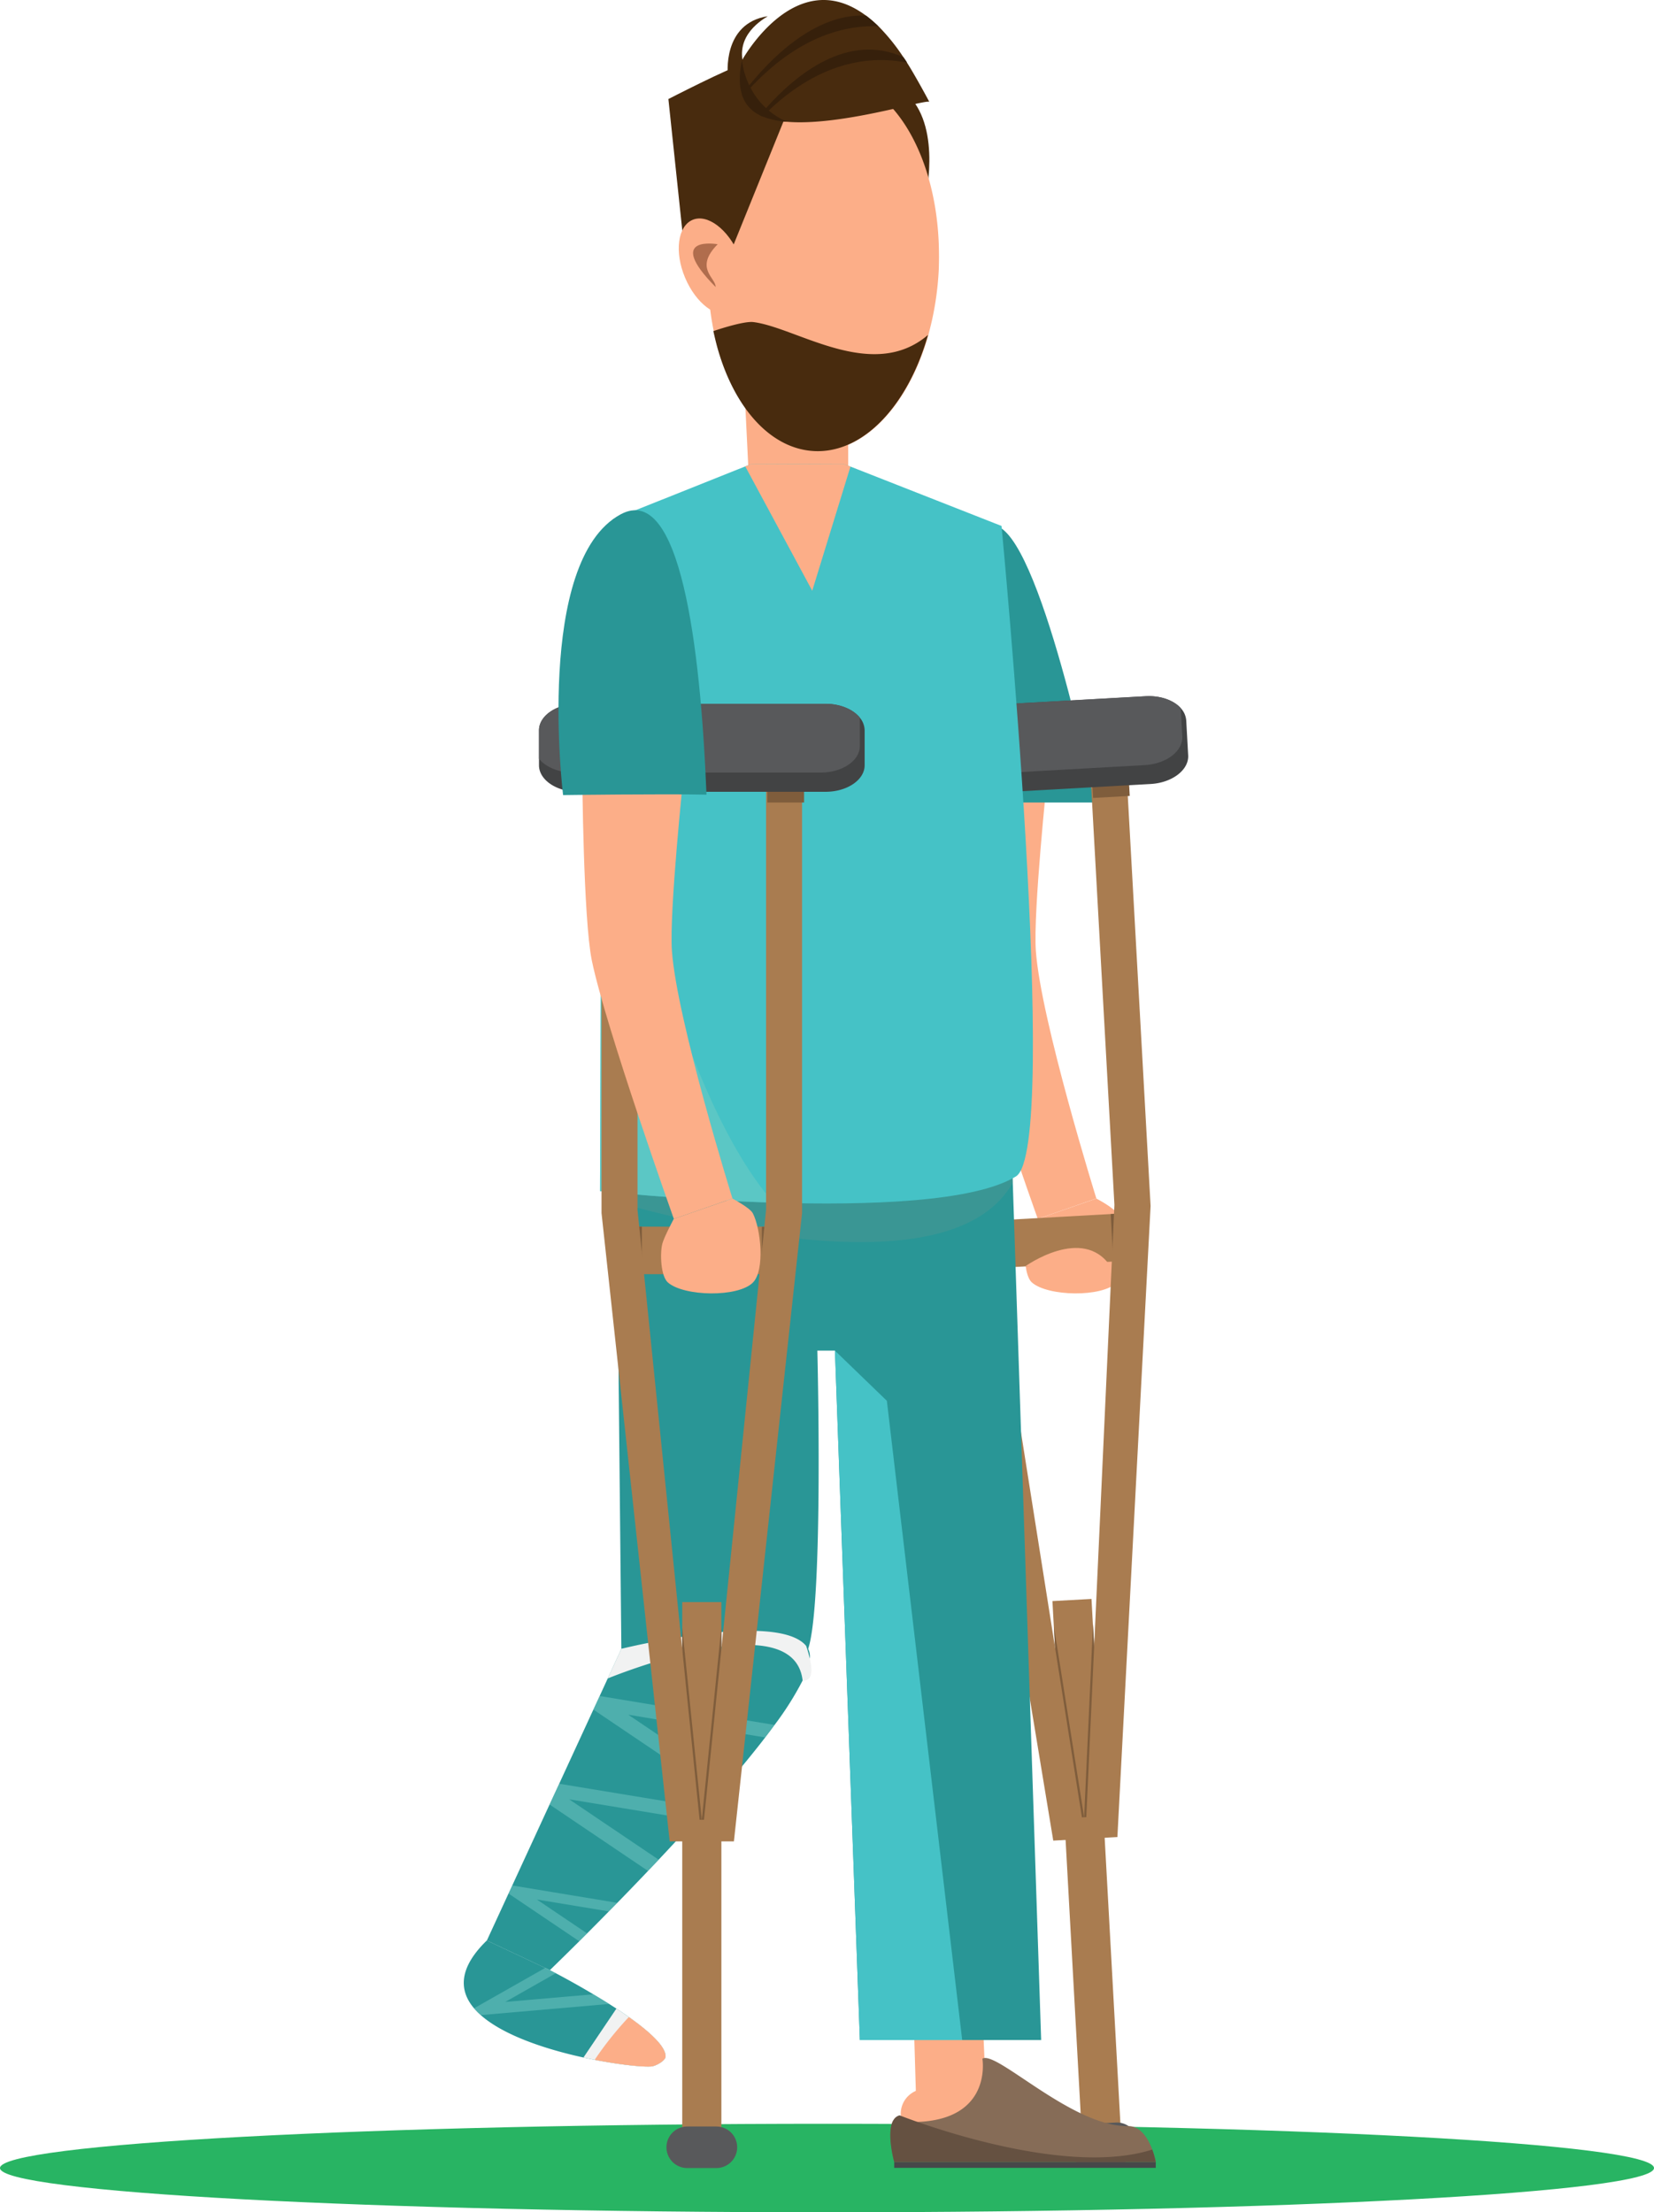 <svg xmlns="http://www.w3.org/2000/svg" width="477.89" height="639.312" viewBox="0 0 477.89 639.312">
  <g id="doctor_and_patient" data-name="doctor and patient" transform="translate(0 0.002)">
    <path id="shadow" d="M813.24,700c0,7.06-107,12.79-238.94,12.79S335.35,707,335.35,700s107-12.79,238.95-12.79S813.24,692.88,813.24,700Z" transform="translate(-335.35 -73.48)" fill="#28b463"/>
    <g id="broken_leg_man" data-name="broken leg man" transform="translate(113.589)">
      <path id="Path_1" data-name="Path 1" d="M495.14,297.18S495.43,339,497.9,351c3.94,19.18,23.7,74.71,23.7,74.71l16.93-5.9s-16.06-51.56-17.48-71.54c-.81-11.34,3.33-50.49,3.33-50.49Z" transform="translate(-335.35 -73.48)" fill="#fcae88"/>
      <path id="Path_2" data-name="Path 2" d="M521.6,425.72s-2.85,5.3-3.32,7.23c-.67,2.74-.48,9.32,1.66,11.17,4.64,4,20.18,4.33,24.52,0,3.54-3.54,2.29-15.57,0-20-.84-1.64-5.93-4.28-5.93-4.28Z" transform="translate(-335.35 -73.48)" fill="#fcae88"/>
      <path id="Path_3" data-name="Path 3" d="M509,225.33c13.08,1.33,29,80.06,29,80.06H510.73S490.41,223.45,509,225.33Z" transform="translate(-335.35 -73.48)" fill="#299696"/>
      <rect id="Rectangle_1" data-name="Rectangle 1" width="11.31" height="157.51" transform="matrix(0.998, -0.055, 0.055, 0.998, 190.489, 462.683)" fill="#a97c50"/>
      <path id="Path_4" data-name="Path 4" d="M550.45,692.51a6,6,0,0,1-5.66,6.33l-8.42.47a6,6,0,0,1-6.32-5.66h0a6,6,0,0,1,5.66-6.33l8.41-.47a6,6,0,0,1,6.33,5.66Z" transform="translate(-335.35 -73.48)" fill="#58595b"/>
      <path id="Path_5" data-name="Path 5" d="M199.65,525.15l-5.65.32-3.08-55.45Z" fill="#7f5d3c"/>
      <path id="Path_6" data-name="Path 6" d="M202.21,469.39l3.08,55.45-5.64.31Z" fill="#7f5d3c"/>
      <path id="Path_7" data-name="Path 7" d="M551,428l.3,5.45c.13,2.29-2.5,4.28-5.86,4.47l-38.57,2.14c-3.36.19-6.19-1.5-6.32-3.79l-.3-5.45c-.13-2.28,2.49-4.28,5.86-4.47l38.57-2.14C548,424,550.84,425.71,551,428Z" transform="translate(-335.35 -73.48)" fill="#a97c50"/>
      <path id="Path_8" data-name="Path 8" d="M509,439.93l-2.19.12c-3.36.19-6.19-1.5-6.32-3.79l-.3-5.45c-.13-2.28,2.49-4.28,5.86-4.47l2-.11.67,11.92Z" transform="translate(-335.35 -73.48)" fill="#7f5d3c"/>
      <path id="Path_9" data-name="Path 9" d="M551,428l.3,5.45c.13,2.29-2.5,4.28-5.86,4.47l-2.19.12.09-1.8-.67-11.92,2-.11C548,424,550.84,425.71,551,428Z" transform="translate(-335.35 -73.48)" fill="#7f5d3c"/>
      <path id="Path_10" data-name="Path 10" d="M199.99,531.38l-9.26.52L160.99,351.71,153.7,220.6l10.39-.57,7.24,130.2Z" fill="#a97c50"/>
      <path id="Path_11" data-name="Path 11" d="M211.56,217.39l7.29,131.11-9.59,182.37-9.27.51,8.41-183.21-7.23-130.2Z" fill="#a97c50"/>
      <rect id="Rectangle_2" data-name="Rectangle 2" width="10.61" height="15.81" transform="matrix(0.998, -0.055, 0.055, 0.998, 152.931, 217.533)" fill="#7f5d3c"/>
      <rect id="Rectangle_3" data-name="Rectangle 3" width="10.61" height="15.81" transform="matrix(0.998, -0.055, 0.055, 0.998, 201.367, 214.811)" fill="#7f5d3c"/>
      <path id="Path_12" data-name="Path 12" d="M564.5,281.69l.56,10.07c.23,4.22-4.63,7.93-10.86,8.28l-71.38,4c-6.23.34-11.47-2.81-11.7-7l-.56-10.07c-.24-4.23,4.62-7.93,10.85-8.28l71.38-4c4.27-.24,8.06,1.16,10.12,3.42a5.88,5.88,0,0,1,1.59,3.58Z" transform="translate(-335.35 -73.48)" fill="#424344"/>
      <path id="Path_13" data-name="Path 13" d="M562.91,278.09l.45,8.21c.24,4.22-4.62,7.94-10.85,8.28l-71.38,4c-4.26.24-8.08-1.16-10.12-3.43l-.45-8.21c-.24-4.23,4.62-7.93,10.85-8.28l71.38-4C557.06,274.43,560.85,275.83,562.91,278.09Z" transform="translate(-335.35 -73.48)" fill="#58595b"/>
      <path id="Path_14" data-name="Path 14" d="M511.77,280.53a1,1,0,0,1-1,1.09l-28.7,1.6a1,1,0,0,1-1.1-1h0a1,1,0,0,1,1-1.1l28.71-1.59a1,1,0,0,1,1.1,1Z" transform="translate(-335.35 -73.48)" fill="#9b9b9d"/>
      <path id="Path_15" data-name="Path 15" d="M517.94,439.45s16.7-12,24.7,0Z" transform="translate(-335.35 -73.48)" fill="#fcae88"/>
      <path id="Path_16" data-name="Path 16" d="M517.6,684.32a7.2,7.2,0,0,1-7.2,7.2H489.21a7.2,7.2,0,0,1-7.2-7.2h0a7.19,7.19,0,0,1,7.2-7.19H510.4a7.2,7.2,0,0,1,7.2,7.19Z" transform="translate(-335.35 -73.48)" fill="#fcae88"/>
      <path id="Path_17" data-name="Path 17" d="M171.49,609.52l-2-45.77H149.84l1.34,45.77Z" fill="#fcae88"/>
      <path id="Path_18" data-name="Path 18" d="M554.68,694.66c-1.11-3-3.26-6.84-7-6.78-16.17.24-38.19-22.08-42.07-19.47,0,0,3.6,21-25.83,18a6.353,6.353,0,0,0-.5,1.47c-.87,4,.88,10.36.88,10.36h75.57a22.461,22.461,0,0,0-1.05-3.58Z" transform="translate(-335.35 -73.48)" fill="#866c57"/>
      <rect id="Rectangle_4" data-name="Rectangle 4" width="75.57" height="1.68" transform="translate(144.77 624.79)" fill="#474849"/>
      <path id="Path_19" data-name="Path 19" d="M555.69,698.27H480.12s-3.37-12.2,1.56-13.5c0,0,46.17,18.45,73,9.89A22.468,22.468,0,0,1,555.69,698.27Z" transform="translate(-335.35 -73.48)" fill="#655141"/>
      <path id="Path_20" data-name="Path 20" d="M522.58,663H470.2L463,463.78h-5.08s1.84,72.67-2.65,86.17c-.05.15-.11.3-.17.44a6.789,6.789,0,0,1-3.53,3.31c-7.76,3.7-25.2,1.38-37.34-.93-7.47-1.41-12.94-2.82-12.94-2.82L400,422.23v-1.32l-.15-14.55H514.09l.29,8.86.76,22.87Z" transform="translate(-335.35 -73.48)" fill="#299696"/>
      <path id="Path_21" data-name="Path 21" d="M164.42,589.54H134.85L127.64,390.3l15.01,14.5Z" fill="#45c2c6"/>
      <path id="Path_22" data-name="Path 22" d="M455.74,552.77a19,19,0,0,1-2.08,6.35A88.782,88.782,0,0,1,445.52,572q-1.27,1.75-2.69,3.59c-3.18,4.14-6.78,8.52-10.61,13q-1.43,1.68-2.9,3.36-1.74,2.01-3.53,4l-3.15,3.52c-3.52,3.88-7.08,7.72-10.56,11.42q-1.54,1.65-3.08,3.25c-3.08,3.24-6.08,6.35-8.9,9.24l-2.44,2.48c-2.25,2.3-4.37,4.43-6.28,6.35l-2.27,2.27c-5.2,5.17-8.48,8.34-8.48,8.34l-18.2-8.57,6.25-13.56,1.08-2.33,10.79-23.42,2.78-6,9.85-21.37,1.81-3.91,2.34-5.09,3.95-8.58s44.86-11.11,53.39-.85a6.147,6.147,0,0,1,.59.85,4.74,4.74,0,0,1,.48,2.78Z" transform="translate(-335.35 -73.48)" fill="#299696"/>
      <path id="Path_23" data-name="Path 23" d="M414.07,667.74c0,1.26-2.86,2.8-4.12,2.91-2.18.19-8.64-.41-16.37-1.92-1.06-.21-2.14-.43-3.24-.67-10.74-2.35-23-6.34-29.67-12.25a18.459,18.459,0,0,1-1.92-1.94c-4.42-5.19-4.52-11.69,3.68-19.64l16.9,7.95,1.3.62,1.76.92c2.23,1.18,6.34,3.4,10.86,6.1,1.48.88,3,1.8,4.52,2.76l2.09,1.34c1.22.81,2.43,1.62,3.59,2.44C409.35,660.53,414.08,664.79,414.07,667.74Z" transform="translate(-335.35 -73.48)" fill="#299696"/>
      <path id="Path_24" data-name="Path 24" d="M414.07,667.74c0,1.26-2.86,2.8-4.12,2.91-2.18.19-8.64-.41-16.37-1.92-1.06-.21-2.14-.43-3.24-.67l9.52-14.14c1.22.81,2.43,1.62,3.59,2.44C409.35,660.53,414.08,664.79,414.07,667.74Z" transform="translate(-335.35 -73.48)" fill="#f1f2f2"/>
      <path id="Path_25" data-name="Path 25" d="M414.07,667.74c0,1.26-2.86,2.8-4.12,2.91-2.18.19-8.64-.41-16.37-1.92a97.725,97.725,0,0,1,9.87-12.37C409.35,660.53,414.08,664.79,414.07,667.74Z" transform="translate(-335.35 -73.48)" fill="#fcae88"/>
      <path id="Path_26" data-name="Path 26" d="M453.66,559.12c-2.58-22.82-56.33-.59-56.33-.59l3.95-8.58s44.86-11.11,53.39-.85a37.255,37.255,0,0,1,1.07,3.67C456.69,556.85,456.23,559.31,453.66,559.12Z" transform="translate(-335.35 -73.48)" fill="#f1f2f2"/>
      <path id="Path_27" data-name="Path 27" d="M442.83,575.57,403.29,569l28.93,19.53q-1.43,1.68-2.9,3.36L393.18,567.5l1.81-3.91.38.06,50.15,8.3Q444.25,573.73,442.83,575.57Z" transform="translate(-335.35 -73.48)" fill="#85d5d0" opacity="0.4"/>
      <path id="Path_28" data-name="Path 28" d="M422.64,599.45l-36.42-6,25.86,17.45q-1.54,1.65-3.08,3.25l-28.45-19.2,2.78-6,42.46,7Z" transform="translate(-335.35 -73.48)" fill="#85d5d0" opacity="0.4"/>
      <path id="Path_29" data-name="Path 29" d="M397.66,625.84l-20.79-3.44,14.51,9.79-2.27,2.27-19.71-13.3-.72-.49,1.08-2.33,1.45.24,28.89,4.78Z" transform="translate(-335.35 -73.48)" fill="#85d5d0" opacity="0.4"/>
      <path id="Path_30" data-name="Path 30" d="M397.77,652.58l-36.6,3.19h-.5a18.465,18.465,0,0,1-1.92-1.94l2.2-1.25,18.38-10.44,1.3.62,1.76.92L367.75,652l25.5-2.21C394.73,650.7,396.25,651.62,397.77,652.58Z" transform="translate(-335.35 -73.48)" fill="#85d5d0" opacity="0.4"/>
      <path id="Path_31" data-name="Path 31" d="M514.38,415.22c-16,28.68-81.24,14.89-114.35,5.69l-.15-14.55H514.09Z" transform="translate(-335.35 -73.48)" fill="#4d9893" opacity="0.47"/>
      <path id="Path_32" data-name="Path 32" d="M131.49,137.31l-28.75.16-1.16-23.75,29.85-.08Z" fill="#fcae88"/>
      <path id="Path_33" data-name="Path 33" d="M515.3,413.44c-12.08,7.41-42.74,8.41-70.06,7.59-26.63-.8-50.12-3.33-50.12-3.33l.45-136.7,3.29-57.47,38.23-15.27,1.63-.63,26.55-.11,2.22.79,43.64,17.16S528.38,405.42,515.3,413.44Z" transform="translate(-335.35 -73.48)" fill="#45c2c6"/>
      <path id="Path_34" data-name="Path 34" d="M132.14,134.82l-11.05,35.89-19.36-35.94,1.64-.63,26.54-.11Z" fill="#fcae88"/>
      <path id="Path_35" data-name="Path 35" d="M445.24,421c-26.63-.8-50.12-3.33-50.12-3.33L395.57,281C398.49,297.52,415.46,387,445.24,421Z" transform="translate(-335.35 -73.48)" fill="#66cac4" opacity="0.66"/>
      <path id="Path_36" data-name="Path 36" d="M432.07,95.29s-1.79-15.05,11.52-17.13c-2.43,1.51-10.54,6.6-6.19,16.35C434.14,95,432.07,95.29,432.07,95.29Z" transform="translate(-335.35 -73.48)" fill="#482b0e"/>
      <path id="Path_37" data-name="Path 37" d="M486,103.17c7.78,11,2.58,30.41,2.58,30.41l-18.79-14.51.8-16.64S483.75,100,486,103.17Z" transform="translate(-335.35 -73.48)" fill="#482b0e"/>
      <path id="Path_38" data-name="Path 38" d="M493,143.94v.21c.09,2.36.08,4.78,0,7.22a87.189,87.189,0,0,1-2,14.84c-.32,1.38-.66,2.73-1,4.06h0a73.67,73.67,0,0,1-2.86,8.23c-6.57,15.71-17.81,25.93-30,25.33-12.47-.6-22.8-12.22-27.72-28.94-.55-1.85-1-3.76-1.44-5.73-.13-.64-.26-1.29-.37-1.93h0c-.25-1.35-.45-2.72-.63-4.13a86.745,86.745,0,0,1-.57-15c.12-2.43.34-4.82.64-7.15,3.43-26.39,18.41-46.14,35.32-45.32S492,117.47,493,143.94Z" transform="translate(-335.35 -73.48)" fill="#fcae88"/>
      <path id="Path_39" data-name="Path 39" d="M489.89,170.27h0a73.688,73.688,0,0,1-2.86,8.23c-6.57,15.71-17.81,25.93-30,25.33-12.47-.6-22.8-12.22-27.72-28.94-.55-1.85-1-3.76-1.44-5.73,0,0,8.66-3,11.61-2.6C452,168.15,473.82,184,489.89,170.27Z" transform="translate(-335.35 -73.48)" fill="#482b0e"/>
      <path id="Path_40" data-name="Path 40" d="M414.88,102.1l5,47.28,13.8-5.1,15-37.06s-8.54-15.53-12.86-14.87C433,92.78,414.88,102.1,414.88,102.1Z" transform="translate(-335.35 -73.48)" fill="#482b0e"/>
      <path id="Path_41" data-name="Path 41" d="M419.7,153.73c3.12,7.42,9.15,12,13.45,10.15s5.27-9.3,2.15-16.71-9.15-12-13.45-10.15S416.58,146.32,419.7,153.73Z" transform="translate(-335.35 -73.48)" fill="#fcae88"/>
      <path id="Path_42" data-name="Path 42" d="M429.12,144.06s-15.59-2.8-.6,12.35C428.64,153.79,422.24,151,429.12,144.06Z" transform="translate(-335.35 -73.48)" fill="#b06d4d"/>
      <path id="Path_43" data-name="Path 43" d="M490.25,102.89c-1.83-.56-25.66,7.07-41.12,5.78a23.73,23.73,0,0,1-7-1.51c-.28-.12-.55-.24-.81-.38a9.7,9.7,0,0,1-5-5.4c-.06-.18-.12-.36-.17-.55-.82-2.51-.9-5.77,0-9.93,0,0,15.45-28.17,35.86-12.87a36,36,0,0,1,3.53,3A57.833,57.833,0,0,1,482.77,90c.36.53.72,1.07,1.07,1.62C485.38,94,488.68,99.89,490.25,102.89Z" transform="translate(-335.35 -73.48)" fill="#482b0e"/>
      <path id="Path_44" data-name="Path 44" d="M475.5,81.06c-8.77-.29-22.39,2.28-36.92,17.8-.75.8-1.51,1.64-2.27,2.52-.06-.18-.12-.36-.17-.55.62-.83,1.32-1.72,2.09-2.67C445.15,89.64,457.69,77.29,472,78a36,36,0,0,1,3.5,3.06Z" transform="translate(-335.35 -73.48)" fill="#36200b"/>
      <path id="Path_45" data-name="Path 45" d="M483.84,91.57c-6.86-1.33-22.56-2.72-40,13.86-.59.55-1.17,1.13-1.76,1.73-.28-.12-.55-.24-.81-.38.56-.67,1.16-1.35,1.77-2C451.93,94.8,466.8,82.8,482.77,90,483.13,90.48,483.49,91,483.84,91.57Z" transform="translate(-335.35 -73.48)" fill="#36200b"/>
      <path id="Path_46" data-name="Path 46" d="M449.13,108.67a23.73,23.73,0,0,1-7-1.51c-.28-.12-.55-.24-.81-.38a9.7,9.7,0,0,1-5-5.4c-.06-.18-.12-.36-.17-.55-.82-2.51-.9-5.77,0-9.93a22.449,22.449,0,0,0,2.12,7.26c.12.23.23.47.35.7a21.64,21.64,0,0,0,4.48,5.87c.26.24.53.48.8.7a21.5,21.5,0,0,0,5.23,3.24Z" transform="translate(-335.35 -73.48)" fill="#36200b"/>
      <rect id="Rectangle_5" data-name="Rectangle 5" width="11.31" height="157.5" transform="translate(83.53 462.97)" fill="#a97c50"/>
      <path id="Path_47" data-name="Path 47" d="M434.75,694a6,6,0,0,1-6,6h-8.43a6,6,0,0,1-6-6h0a6,6,0,0,1,6-6h8.43A6,6,0,0,1,434.75,694Z" transform="translate(-335.35 -73.48)" fill="#58595b"/>
      <path id="Path_48" data-name="Path 48" d="M89.18,525.88H83.53V470.34Z" fill="#7f5d3c"/>
      <path id="Path_49" data-name="Path 49" d="M94.83,470.34v55.54H89.18Z" fill="#7f5d3c"/>
      <path id="Path_50" data-name="Path 50" d="M450,432.1v5.46c0,2.29-2.73,4.13-6.1,4.13H405.22c-3.37,0-6.1-1.84-6.1-4.13V432.1c0-2.28,2.73-4.14,6.1-4.14h38.63C447.22,428,450,429.82,450,432.1Z" transform="translate(-335.35 -73.48)" fill="#a97c50"/>
      <path id="Path_51" data-name="Path 51" d="M407.41,441.69h-2.19c-3.37,0-6.1-1.84-6.1-4.13V432.1c0-2.28,2.73-4.14,6.1-4.14h2V439.9Z" transform="translate(-335.35 -73.48)" fill="#7f5d3c"/>
      <path id="Path_52" data-name="Path 52" d="M450,432.1v5.46c0,2.29-2.73,4.13-6.1,4.13h-2.19l.18-1.79V428h2C447.22,428,450,429.82,450,432.1Z" transform="translate(-335.35 -73.48)" fill="#7f5d3c"/>
      <path id="Path_53" data-name="Path 53" d="M89.18,532.12H79.9L60.21,350.56V219.25h10.4v130.4Z" fill="#a97c50"/>
      <path id="Path_54" data-name="Path 54" d="M118.15,219.25V350.56L98.46,532.12H89.18l18.57-182.47V219.25Z" fill="#a97c50"/>
      <rect id="Rectangle_6" data-name="Rectangle 6" width="10.62" height="15.81" transform="translate(59.62 216.1)" fill="#7f5d3c"/>
      <rect id="Rectangle_7" data-name="Rectangle 7" width="10.61" height="15.81" transform="translate(108.12 216.1)" fill="#7f5d3c"/>
      <path id="Path_55" data-name="Path 55" d="M471.58,284.54v10.09c0,4.22-5.06,7.66-11.3,7.66h-71.5c-6.23,0-11.29-3.44-11.29-7.66V284.54c0-4.24,5.06-7.67,11.29-7.67h71.5c4.27,0,8,1.61,9.91,4a5.84,5.84,0,0,1,1.39,3.67Z" transform="translate(-335.35 -73.48)" fill="#424344"/>
      <path id="Path_56" data-name="Path 56" d="M470.19,280.85v8.23c0,4.23-5.06,7.66-11.29,7.66H387.4c-4.27,0-8-1.6-9.91-4v-8.22c0-4.24,5.06-7.67,11.29-7.67h71.5C464.55,276.87,468.26,278.48,470.19,280.85Z" transform="translate(-335.35 -73.48)" fill="#58595b"/>
      <path id="Path_57" data-name="Path 57" d="M419,280.45a1,1,0,0,1-1,1H389.2a1,1,0,0,1-1-1h0a1,1,0,0,1,1-1H418A1,1,0,0,1,419,280.45Z" transform="translate(-335.35 -73.48)" fill="#9b9b9d"/>
      <path id="Path_58" data-name="Path 58" d="M390,297.18s.28,41.77,2.75,53.83c3.94,19.18,23.7,74.71,23.7,74.71l16.94-5.9s-16.07-51.56-17.49-71.54c-.8-11.34,3.33-50.49,3.33-50.49Z" transform="translate(-335.35 -73.48)" fill="#fcae88"/>
      <path id="Path_59" data-name="Path 59" d="M416.43,425.72s-2.84,5.3-3.32,7.23c-.67,2.74-.48,9.32,1.66,11.17,4.64,4,20.19,4.33,24.52,0,3.54-3.54,2.29-15.57,0-20-.84-1.64-5.92-4.28-5.92-4.28Z" transform="translate(-335.35 -73.48)" fill="#fcae88"/>
      <path id="Path_60" data-name="Path 60" d="M401.07,222.12c17.22-9.33,23.1,38.1,24.82,81-12.12-.27-41.44.12-41.44.12S376.16,235.62,401.07,222.12Z" transform="translate(-335.35 -73.48)" fill="#299696"/>
    </g>
  </g>
</svg>
